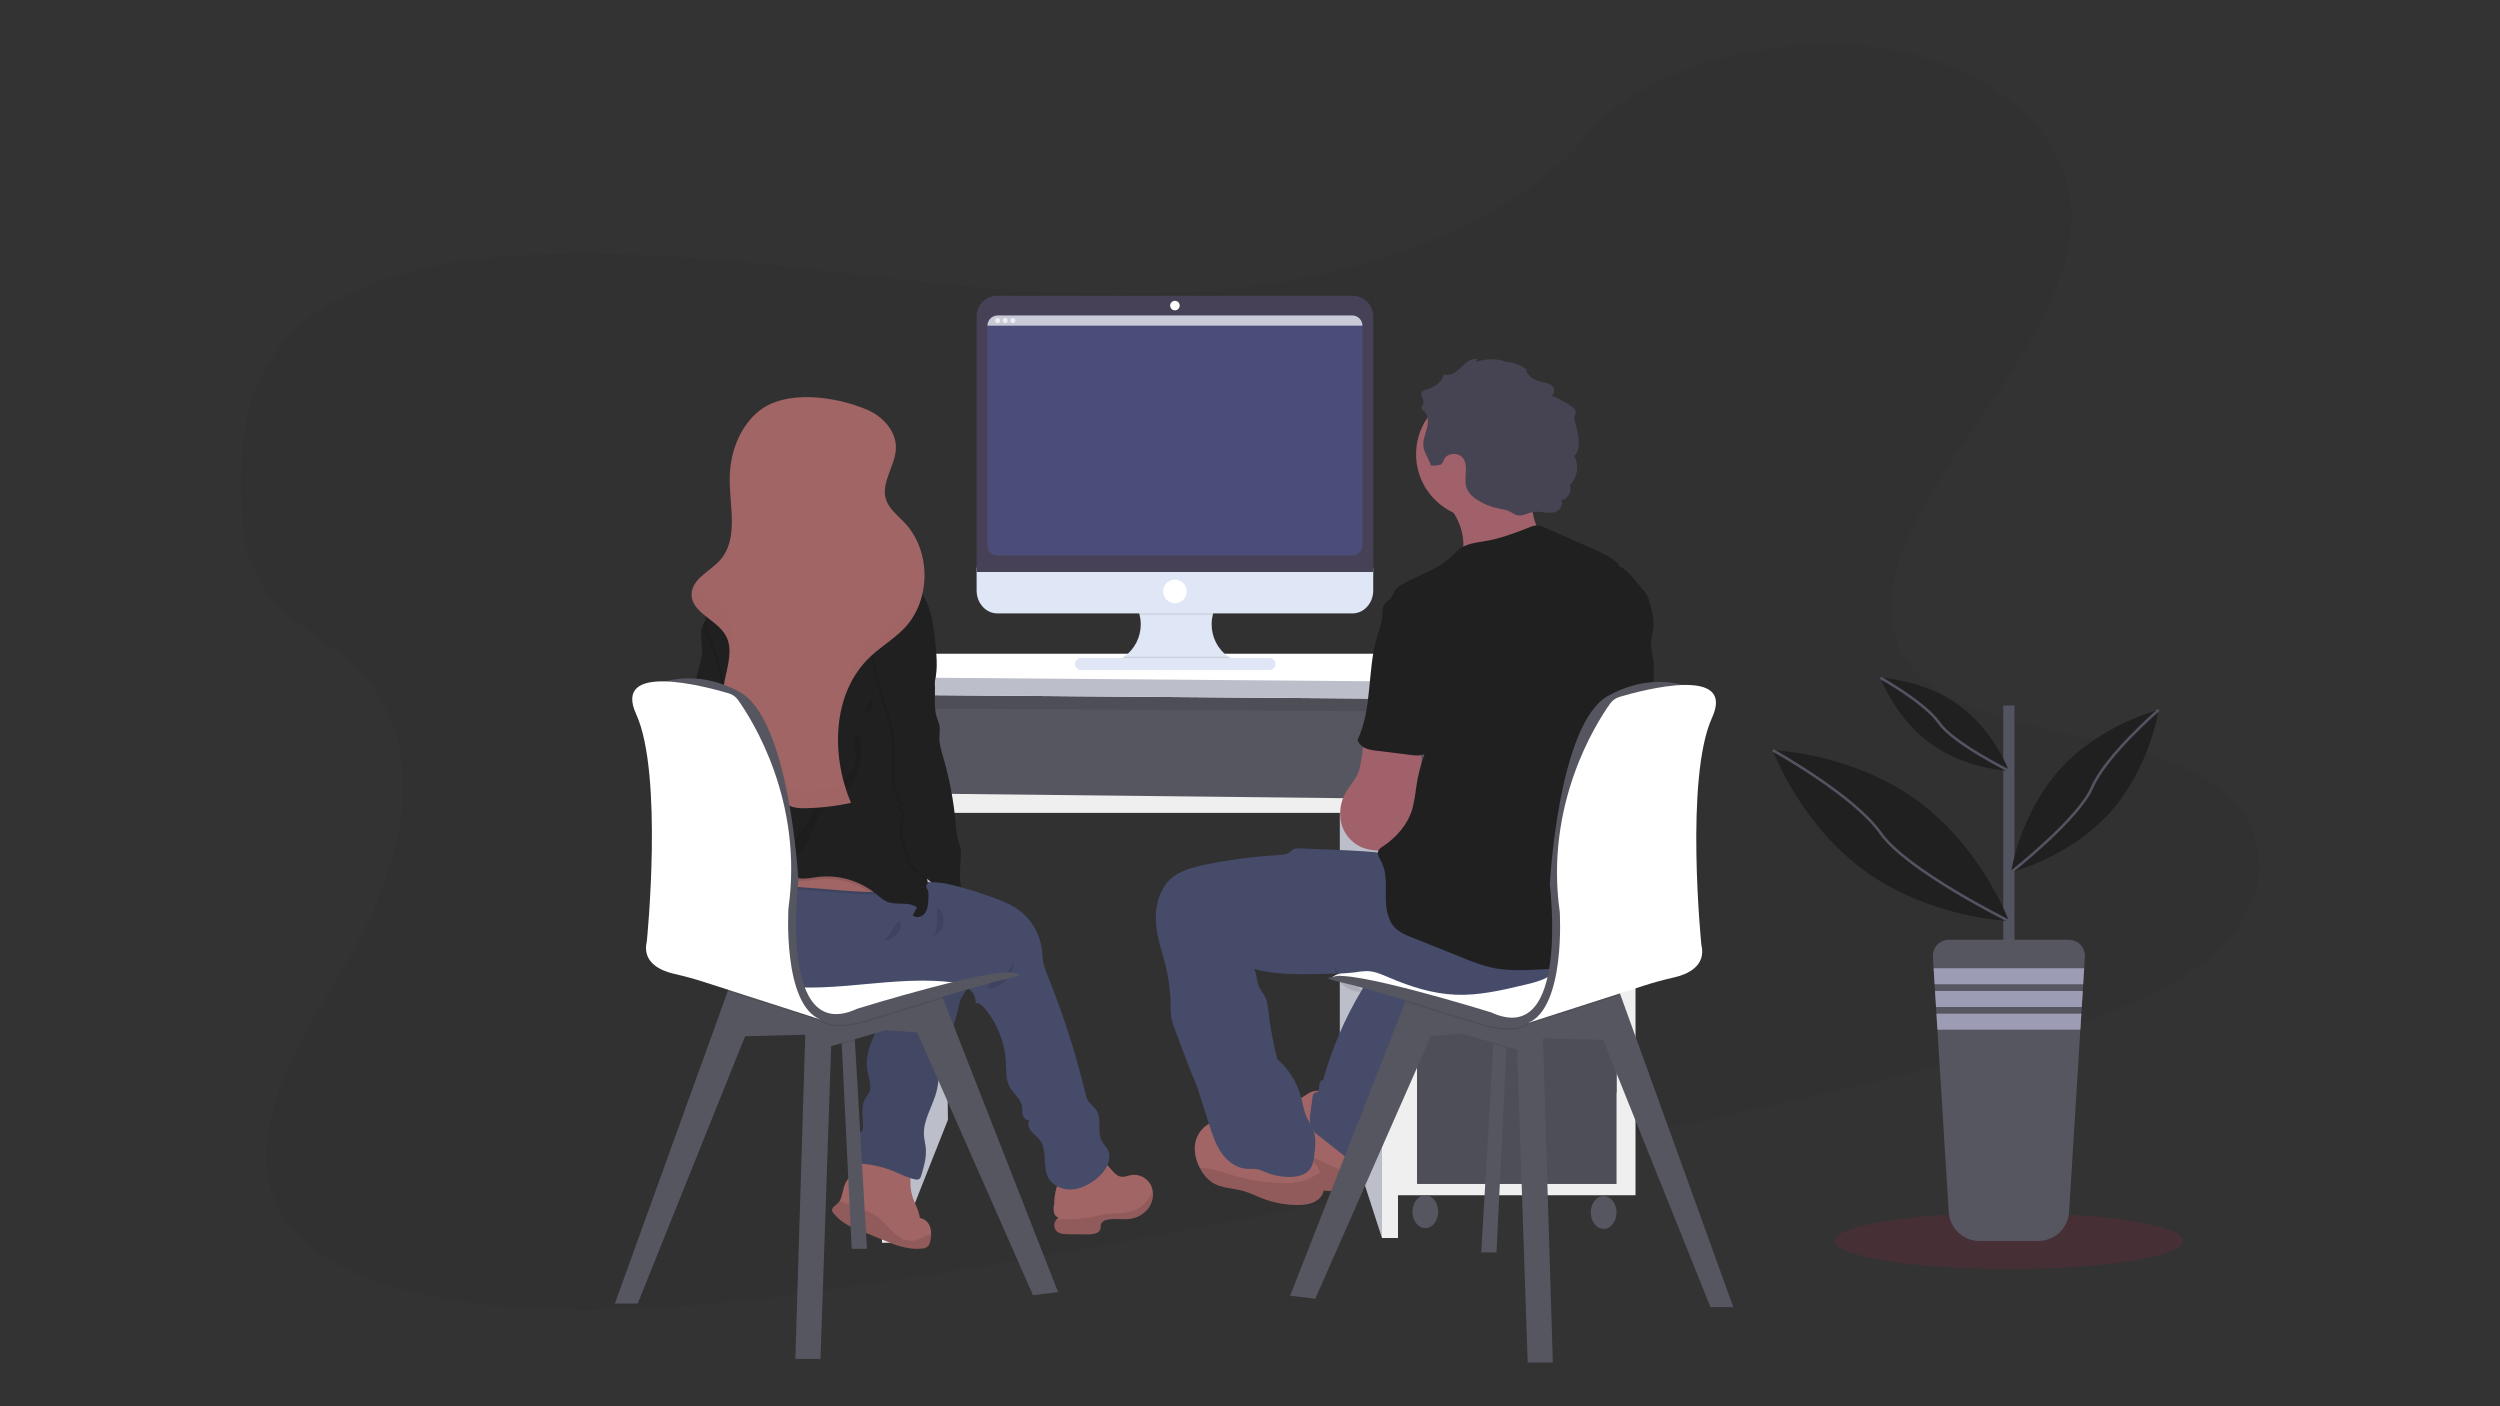 <svg width="1920" height="1080" viewBox="0 0 1920 1080" fill="none" xmlns="http://www.w3.org/2000/svg">
<rect x="0" y="0" width="1920" height="1080" fill="#333333" stroke="none"/>
<g clip-path="url(#clip0)">
<path opacity="0.1" d="M986.664 216.078C888.774 232.619 791.021 225.528 696.985 215.214C602.949 204.899 509.147 191.43 411.215 195.49C348.218 198.096 278.062 210.578 234.075 246.856C191.734 281.749 185.137 328.836 185.055 371.341C184.945 403.313 187.716 436.395 210.374 461.866C226.12 479.532 250.356 492.192 268.612 508.5C332.13 565.146 312.818 654.34 271.135 730.175C251.577 765.754 227.656 800.743 214.338 837.159C201.02 873.574 199.251 912.596 223.089 942.291C246.708 971.739 292.395 988.335 340.03 996.935C436.782 1014.41 544.575 1003.56 648.87 988.856C879.694 956.199 1108.13 905.285 1336.07 854.496C1420.41 835.691 1505.12 816.804 1586.38 789.702C1631.5 774.615 1677.45 755.838 1706.59 726.609C1743.63 689.576 1744.56 638.924 1708.87 608.653C1648.99 557.904 1513.45 569.165 1467.13 511.147C1441.65 479.203 1452.74 435.819 1473.03 397.497C1516.52 315.312 1600.58 234.114 1589.69 152.176C1582.18 95.941 1524.83 49.403 1447.97 37.278C1367.4 24.577 1263.93 48.662 1217.54 105.254C1169.85 163.56 1073.1 201.429 986.664 216.078Z" fill="#202020"/>
<path d="M1067.52 526.728H678.771V616.745H1067.52V526.728Z" fill="#565661"/>
<path opacity="0.1" d="M1067.52 526.728H678.771V616.745H1067.52V526.728Z" fill="black"/>
<path d="M725.281 619.708L728.01 860.023L690.621 954.415L687.727 619.708H725.281Z" fill="#BCBEC9"/>
<path d="M682.871 544.01L1061.36 546.287V613.33H682.871V544.01Z" fill="#565661"/>
<path d="M1028.98 619.708L1061.36 624.275V950.767L1028.98 850.902V619.708Z" fill="#BCBEC9"/>
<path d="M1256.07 530.335H1073.66V917.945H1256.07V530.335Z" fill="#EFEFF0"/>
<path d="M1241.48 541.102H1088.26V839.051H1241.48V541.102Z" fill="#565661"/>
<path opacity="0.1" d="M1241.48 541.102H1088.26V839.051H1241.48V541.102Z" fill="black"/>
<path d="M1241.48 547.206H1088.26V613.33H1241.48V547.206Z" fill="#565661"/>
<path d="M1241.48 619.708H1088.26V760.158H1241.48V619.708Z" fill="#565661"/>
<path d="M1241.48 768.826H1088.26V909.277H1241.48V768.826Z" fill="#565661"/>
<path opacity="0.1" d="M1241.48 768.826H1088.26V909.277H1241.48V768.826Z" fill="black"/>
<path d="M1094.65 943.182C1100.1 943.182 1104.52 937.533 1104.52 930.564C1104.52 923.595 1100.1 917.945 1094.65 917.945C1089.19 917.945 1084.77 923.595 1084.77 930.564C1084.77 937.533 1089.19 943.182 1094.65 943.182Z" fill="#565661"/>
<path d="M1231.6 943.786C1237.06 943.786 1241.48 938.136 1241.48 931.167C1241.48 924.198 1237.06 918.548 1231.6 918.548C1226.15 918.548 1221.73 924.198 1221.73 931.167C1221.73 938.136 1226.15 943.786 1231.6 943.786Z" fill="#565661"/>
<path d="M677.399 954.415H690.621L686.986 533.696H666.906L677.399 954.415Z" fill="#EFEFF0"/>
<path d="M1061.36 530.335V950.767H1073.66V533.696L1061.36 530.335Z" fill="#EFEFF0"/>
<path d="M687.631 609.215V624.275H1061.36V613.33L687.631 609.215Z" fill="#EFEFF0"/>
<path d="M712.964 502.067H1186.76L1255.62 524.863V538.085L664.629 533.531V520.076L712.964 502.067Z" fill="white"/>
<path d="M664.629 520.076L1255.62 524.863V538.085L664.629 533.531V520.076Z" fill="#BCBEC9"/>
<path d="M718.162 676.875L715.419 676.464C715.419 676.34 715.419 676.231 715.419 676.121C715.337 675.476 715.241 674.845 715.145 674.201C716.269 675.092 717.339 675.984 718.327 676.875H718.162Z" fill="url(#paint0_linear)"/>
<path d="M658.553 888.662C660.336 888.25 662.147 887.907 663.957 887.66C676.392 885.89 689.073 887.757 700.469 893.037C699.317 901.513 698.178 910.278 700.62 918.466C702.32 924.227 705.736 929.439 706.463 935.446C708.294 935.761 710.002 936.58 711.395 937.811C712.788 939.041 713.811 940.635 714.349 942.414C714.875 943.988 715.14 945.637 715.131 947.297C715.116 949.35 714.858 951.394 714.363 953.387C714.196 954.978 713.415 956.442 712.185 957.467C710.956 958.492 709.375 958.996 707.779 958.873C697.163 960.08 686.753 955.897 676.878 951.796L657.675 943.813C655.426 942.88 653.163 941.934 651.01 940.782C646.925 938.575 643.299 935.61 640.325 932.045C639.696 931.409 639.255 930.611 639.049 929.741C638.693 927.327 641.518 925.886 643.315 924.254C643.841 923.757 644.302 923.195 644.687 922.581C646.812 919.371 647.018 914.941 648.294 911.156C651.311 902.172 660.638 896.384 663.93 887.619C664.108 887.139 664.273 886.659 664.41 886.165" fill="#A26565"/>
<path opacity="0.1" d="M715.131 947.297C715.116 949.35 714.858 951.394 714.363 953.387C714.196 954.978 713.415 956.442 712.185 957.467C710.956 958.492 709.375 958.996 707.779 958.873C697.163 960.08 686.753 955.897 676.878 951.796L657.675 943.813C655.426 942.88 653.163 941.934 651.01 940.782C646.925 938.575 643.299 935.61 640.325 932.045C639.696 931.409 639.255 930.611 639.049 929.741C638.693 927.327 641.518 925.887 643.315 924.254C643.841 923.757 644.302 923.195 644.687 922.581C649.981 923.719 656.551 927.052 660.597 928.342C664.65 929.445 668.541 931.073 672.173 933.183C677.22 936.42 680.855 941.413 685.135 945.528C689.414 949.642 694.941 953.387 700.908 952.879C704.062 952.404 707.103 951.353 709.878 949.779L715.131 947.297Z" fill="black"/>
<path d="M692.651 752.381C693.008 753.626 692.975 754.949 692.559 756.175C692.142 757.401 691.361 758.47 690.319 759.239C688.522 760.35 686.204 760.199 684.421 761.406C682.213 762.956 681.898 766.028 681.514 768.689C680.142 777.838 675.602 786.136 671.721 794.544C667.839 802.951 664.561 812.127 665.987 821.262C666.961 827.462 670.006 834.073 667.153 839.655C666.454 841.027 665.411 842.247 664.616 843.578C660.707 850.106 662.929 858.377 662.778 865.976C662.835 866.819 662.649 867.662 662.243 868.403C661.643 869.104 660.906 869.674 660.076 870.077C658.683 871.101 657.54 872.425 656.73 873.952C655.92 875.479 655.465 877.169 655.399 878.896C655.283 882.35 655.699 885.801 656.633 889.128C656.784 890.471 657.378 891.726 658.32 892.694C659.412 893.416 660.702 893.78 662.01 893.737C670.627 894.435 679.079 896.49 687.055 899.826C692.253 901.994 697.301 904.709 702.828 905.752C703.363 905.918 703.925 905.973 704.482 905.914C705.038 905.855 705.577 905.683 706.065 905.409C706.76 904.782 707.24 903.951 707.437 903.036C709.563 896.041 711.716 888.826 710.989 881.557C710.674 878.43 709.837 875.371 709.617 872.244C708.657 859.9 717.01 848.762 719.657 836.583C720.851 831.096 720.851 825.418 721.701 819.877C724.005 804.693 732.372 791.073 735.595 776.055C736.044 773.255 736.742 770.501 737.68 767.825C740.08 762.01 745.635 757.291 745.759 750.996C745.835 749.611 745.47 748.237 744.716 747.073C743.423 745.654 741.705 744.691 739.82 744.33C732.368 742.28 724.783 740.749 717.12 739.749C713.608 739.059 710.023 738.81 706.449 739.008C701.808 739.554 697.347 741.128 693.392 743.617C688.097 746.881 691.499 747.663 692.651 752.381Z" fill="#454B69"/>
<path opacity="0.05" d="M692.651 752.381C693.008 753.626 692.975 754.949 692.559 756.175C692.142 757.401 691.361 758.47 690.319 759.239C688.522 760.35 686.204 760.199 684.421 761.406C682.213 762.956 681.898 766.028 681.514 768.689C680.142 777.838 675.602 786.136 671.721 794.544C667.839 802.951 664.561 812.127 665.987 821.262C666.961 827.462 670.006 834.073 667.153 839.655C666.454 841.027 665.411 842.247 664.616 843.578C660.707 850.106 662.929 858.377 662.778 865.976C662.835 866.819 662.649 867.662 662.243 868.403C661.643 869.104 660.906 869.674 660.076 870.077C658.683 871.101 657.54 872.425 656.73 873.952C655.92 875.479 655.465 877.169 655.399 878.896C655.283 882.35 655.699 885.801 656.633 889.128C656.784 890.471 657.378 891.726 658.32 892.694C659.412 893.416 660.702 893.78 662.01 893.737C670.627 894.435 679.079 896.49 687.055 899.826C692.253 901.994 697.301 904.709 702.828 905.752C703.363 905.918 703.925 905.973 704.482 905.914C705.038 905.855 705.577 905.683 706.065 905.409C706.76 904.782 707.24 903.951 707.437 903.036C709.563 896.041 711.716 888.826 710.989 881.557C710.674 878.43 709.837 875.371 709.617 872.244C708.657 859.9 717.01 848.762 719.657 836.583C720.851 831.096 720.851 825.418 721.701 819.877C724.005 804.693 732.372 791.073 735.595 776.055C736.044 773.255 736.742 770.501 737.68 767.825C740.08 762.01 745.635 757.291 745.759 750.996C745.835 749.611 745.47 748.237 744.716 747.073C743.423 745.654 741.705 744.691 739.82 744.33C732.368 742.28 724.783 740.749 717.12 739.749C713.608 739.059 710.023 738.81 706.449 739.008C701.808 739.554 697.347 741.128 693.392 743.617C688.097 746.881 691.499 747.663 692.651 752.381Z" fill="black"/>
<path d="M665.809 959.093H654.109L646.456 801.854L645.921 792.911L655.865 789.414L656.537 798.919L665.809 959.093Z" fill="#565661"/>
<path opacity="0.1" d="M656.537 798.919L646.456 801.854L645.921 792.911L655.865 789.414L656.537 798.919Z" fill="black"/>
<path d="M812.61 992.353L793.311 994.685L704.405 792.911L680.43 791.156L638.322 803.445L630.134 1043.68H610.836L618.434 794.667L572.226 795.847L489.766 1001.12H472.223L558.949 761.214L562.295 751.97L691.54 747.539L723.758 765.603L724.17 766.646L812.61 992.353Z" fill="#565661"/>
<path opacity="0.1" d="M724.17 766.646C696.395 775.012 667.565 784.147 667.565 784.147C667.565 784.147 641.271 793.323 630.134 784.147C628.73 783.051 627.16 782.186 625.484 781.582C626.929 782.614 628.49 783.475 630.134 784.147L558.949 761.2L562.282 751.97L691.54 747.539L723.758 765.603L724.17 766.646Z" fill="black"/>
<path d="M592.703 726.828L645.331 715.129C645.331 715.129 771.078 738.528 780.432 747.882C780.432 747.882 679.84 768.346 668.73 775.314C657.62 782.281 591.524 789.99 592.703 726.828Z" fill="white"/>
<path d="M570.072 595.307C565.958 608.351 554.724 620.106 541.05 620.668C540.055 620.784 539.047 620.603 538.156 620.147C536.441 619.077 536.4 616.567 537.099 614.66C537.799 612.754 539.02 611.039 539.212 609.037C539.253 608.628 539.225 608.216 539.129 607.816C538.773 606.184 537.442 604.73 535.879 605.073C536.943 604.221 537.653 603.003 537.868 601.657C538.084 600.31 537.79 598.932 537.045 597.79C536.424 597.089 535.864 596.336 535.371 595.54C534.233 593.209 536.002 590.589 536.743 588.093C538.265 582.606 534.397 577.12 534.082 571.401C533.808 566.285 536.4 561.47 537.045 556.395C538.073 548.166 533.986 540.279 533.506 532.063C533.177 526.33 534.589 520.652 536.167 515.124C537.538 510.187 539.088 505.194 539.184 500.037C539.184 496.293 538.54 492.589 538.361 488.859C538.077 485.448 538.696 482.023 540.158 478.928C541.108 477.109 542.725 475.727 544.671 475.074C549.169 473.565 552.118 475.911 552.777 480.176C553.874 487.432 553.243 494.839 554.683 502.122C556.015 508.933 558.032 515.591 560.704 521.996C563.132 527.784 566.081 533.38 567.946 539.374C569.351 544.314 570.355 549.36 570.95 554.461C572.788 568.164 574.228 582.263 570.072 595.307Z" fill="#202020"/>
<path d="M882.464 927.286C880.729 929.731 878.497 931.783 875.913 933.305C873.329 934.827 870.453 935.786 867.473 936.119C861.52 936.859 855.334 935.364 849.56 936.996C848.666 937.143 847.822 937.51 847.104 938.063C846.386 938.616 845.816 939.338 845.445 940.165C845.302 941.28 845.215 942.401 845.185 943.525C844.512 947.187 839.698 948.01 835.954 947.983L820.51 947.887C817.3 947.887 813.748 947.708 811.444 945.486C810.348 944.273 809.73 942.703 809.705 941.068C809.68 939.434 810.249 937.845 811.306 936.599C811.785 936.031 812.373 935.565 813.035 935.227C812.07 934.908 811.213 934.327 810.56 933.55C809.906 932.773 809.481 931.829 809.331 930.824C809.051 928.808 809.148 926.756 809.619 924.776C809.619 919.042 810.991 909.441 815.023 904.956C819.975 899.374 828.561 892.159 836.036 890.664C838.56 890.18 841.163 890.294 843.635 890.997C846.107 891.699 848.381 892.971 850.273 894.71C853.812 898.002 856.39 903.159 861.246 903.735C863.893 904.065 866.444 902.816 869.064 902.364C872.041 901.981 875.064 902.527 877.719 903.93C880.373 905.332 882.529 907.52 883.891 910.196C884.555 911.552 885.017 912.998 885.262 914.489C885.987 918.955 884.987 923.529 882.464 927.286Z" fill="#A26565"/>
<path opacity="0.1" d="M882.464 927.286C880.729 929.731 878.497 931.783 875.913 933.305C873.329 934.827 870.453 935.786 867.473 936.119C861.52 936.859 855.334 935.364 849.56 936.996C848.666 937.143 847.822 937.51 847.104 938.063C846.386 938.616 845.816 939.338 845.445 940.165C845.302 941.28 845.215 942.401 845.185 943.525C844.512 947.187 839.698 948.01 835.954 947.983L820.51 947.887C817.3 947.887 813.748 947.708 811.444 945.486C810.348 944.273 809.73 942.703 809.705 941.068C809.68 939.434 810.249 937.845 811.306 936.599C820.222 936.228 828.986 936.599 837.874 934.761C841.481 934.034 845.034 933.074 848.682 932.566C856.582 931.441 864.99 932.402 872.246 929.055C878.295 926.312 882.629 920.729 885.194 914.502C885.935 918.955 884.959 923.524 882.464 927.286V927.286Z" fill="black"/>
<path d="M841.715 905.601C836.228 909.853 829.796 913.172 822.883 913.528C815.97 913.885 808.632 910.785 805.244 904.778C800.293 895.958 804.682 883.697 798.619 875.604C796.727 873.067 793.997 871.27 791.995 868.815C789.992 866.36 788.84 862.67 790.623 860.064C788.47 860.887 786.193 858.802 785.562 856.58C784.931 854.358 785.329 851.972 784.945 849.722C783.944 843.756 778.087 839.929 775.275 834.635C772.463 829.341 772.847 822.469 772.532 816.201C771.831 800.929 766.146 786.308 756.347 774.573C754.482 772.351 752.095 770.088 749.188 770.198C749.695 765.178 746.348 760.377 742.014 757.854C737.68 755.33 732.523 754.48 727.503 753.986C676.85 748.993 624.072 767.825 575.71 751.983C562.254 747.581 549.279 740.215 541.05 728.666C537.844 724.271 535.551 719.279 534.305 713.983C533.058 708.688 532.885 703.197 533.794 697.833V697.641C535.701 687.903 540.844 685.503 549.361 681.059C559.194 675.86 569.472 671.55 580.071 668.179C600.645 661.747 622.796 659.429 644.028 664.147C653.945 666.369 663.505 670.045 673.435 672.198C677.344 673.049 681.28 673.652 685.244 674.16C691.403 674.928 697.589 675.435 703.788 676.148C723.611 678.431 743.134 682.822 762.026 689.247C769.062 691.634 776.098 694.363 782.147 698.683C786.931 702.158 790.977 706.55 794.047 711.603C797.118 716.657 799.152 722.27 800.032 728.118C800.608 732.15 800.622 736.347 801.5 740.256C802.332 743.541 803.433 746.753 804.792 749.857C816.511 778.834 826.088 808.631 833.444 839.01C833.861 841.267 834.634 843.443 835.735 845.457C837.49 848.296 840.508 850.202 842.277 853.042C846.392 859.735 842.428 869.075 846.076 876.043C847.338 878.457 849.437 880.364 850.699 882.778C854.813 890.692 848.737 900.156 841.715 905.601Z" fill="#454B69"/>
<path opacity="0.1" d="M771.627 748.006C773.576 746.463 775.259 744.609 776.606 742.519C777.957 740.419 778.494 737.897 778.114 735.428C778.649 738.551 778.445 741.756 777.519 744.785C776.592 747.815 774.969 750.585 772.779 752.875C769.336 756.4 762.876 759.856 757.842 758.649C758.556 754.617 768.431 750.721 771.627 748.006Z" fill="black"/>
<path opacity="0.1" d="M685.93 679.646C685.516 681.116 684.742 682.46 683.679 683.557C682.616 684.653 681.297 685.468 679.84 685.928C676.915 686.822 673.853 687.179 670.801 686.984H668.058C632.068 686.188 595.693 678.206 560.54 685.818C556.303 686.691 552.146 687.916 548.113 689.48C542.975 691.506 538.163 694.279 533.835 697.71V697.518C535.741 687.779 540.885 685.379 549.402 680.935C559.226 675.781 569.49 671.513 580.071 668.179C600.645 661.747 622.796 659.429 644.028 664.147C653.945 666.369 663.505 670.045 673.435 672.198C677.344 673.049 681.28 673.652 685.244 674.16C686.013 675.879 686.252 677.79 685.93 679.646V679.646Z" fill="black"/>
<path d="M685.93 677.685C685.519 679.158 684.747 680.505 683.684 681.605C682.62 682.704 681.299 683.52 679.84 683.98C676.916 684.876 673.853 685.23 670.802 685.023H668.058C632.068 684.227 595.694 676.244 560.54 683.857C556.305 684.732 552.149 685.952 548.113 687.505C542.732 689.651 537.713 692.612 533.232 696.283C532.18 693.394 531.133 690.5 530.091 687.601C528.829 684.145 532.834 683.377 533.602 680.277C534.109 678.178 533.245 675.792 532.806 673.556C532.694 673.009 532.621 672.454 532.587 671.896C532.34 666.945 534.109 664.092 538.169 661.418C550.212 653.462 564.901 648.003 578.645 643.902C585.951 641.593 593.499 640.129 601.139 639.541C611.947 638.91 622.741 640.912 633.261 643.45C646.195 646.646 658.992 650.87 670.459 657.632C676.082 660.91 681.568 665.025 684.6 670.868C685.809 672.921 686.279 675.327 685.93 677.685Z" fill="#A26565"/>
<path opacity="0.1" d="M570.072 595.307C565.958 608.351 554.724 620.106 541.05 620.668C540.055 620.784 539.047 620.603 538.156 620.147C536.441 619.077 536.4 616.567 537.099 614.66C537.799 612.754 539.02 611.039 539.212 609.037C539.253 608.628 539.225 608.216 539.129 607.816C546.385 597.584 553.421 587.242 556.206 575.131C556.769 573.046 556.941 570.874 556.713 568.726C556.343 566.257 555.095 564.021 554.409 561.635C553.202 557.41 553.764 552.939 554.107 548.564C555.535 529.297 552.318 509.97 544.725 492.205C542.874 487.926 540.762 483.592 540.117 479.024C541.067 477.205 542.684 475.823 544.629 475.17C549.128 473.661 552.077 476.007 552.736 480.272C553.833 487.528 553.202 494.935 554.642 502.218C555.974 509.029 557.991 515.687 560.663 522.092C563.091 527.88 566.04 533.476 567.905 539.47C569.31 544.41 570.314 549.456 570.909 554.557C572.788 568.164 574.228 582.263 570.072 595.307Z" fill="black"/>
<path opacity="0.1" d="M685.93 677.685C685.519 679.158 684.747 680.505 683.683 681.605C682.62 682.704 681.299 683.52 679.84 683.98C676.916 684.876 673.853 685.23 670.801 685.023H668.058C656.343 677.241 642.258 673.842 628.282 675.421C623.811 675.956 619.34 676.999 614.868 676.587C605.829 675.764 598.505 669.263 590.454 665.107C581.292 660.583 570.988 658.9 560.863 660.274C550.738 661.647 541.255 666.015 533.629 672.815L532.848 673.501C532.735 672.954 532.662 672.399 532.628 671.842C532.381 666.89 534.151 664.037 538.21 661.363C550.253 653.408 564.943 647.949 578.686 643.848C585.992 641.538 593.54 640.074 601.18 639.486C611.988 638.855 622.782 640.858 633.302 643.395C646.236 646.591 659.033 650.815 670.5 657.577C676.082 660.91 681.568 665.025 684.6 670.868C685.809 672.921 686.279 675.327 685.93 677.685Z" fill="black"/>
<path d="M716.695 527.441L716.503 527.935C713.43 535.904 707.779 542.638 704.158 550.402C699.591 560.236 698.466 571.263 697.451 582.071C696.574 591.33 695.709 600.643 696.409 609.928C698.165 632.806 709.343 654.505 712.333 676.944C713.07 682.126 713.258 687.372 712.895 692.594C712.649 695.899 712.045 699.452 709.85 701.893C707.656 704.334 703.39 705.295 701.031 702.949C702.087 700.933 703.157 698.93 704.227 696.914C697.959 692.045 688.522 695.543 681.198 692.498C677.975 691.126 675.396 688.657 672.694 686.449C666.527 681.435 659.421 677.704 651.791 675.476C644.162 673.248 636.165 672.567 628.269 673.474C623.797 674.022 619.326 675.065 614.855 674.653C605.816 673.817 598.492 667.329 590.44 663.173C581.279 658.651 570.976 656.968 560.852 658.339C550.728 659.71 541.244 664.072 533.616 670.868C531.695 672.651 529.117 674.736 526.758 673.611C525.846 673.053 525.109 672.25 524.632 671.293C515.648 655.945 522.259 636.153 531.86 621.203C541.461 606.252 554.176 592.468 558.126 575.145C558.696 573.061 558.868 570.888 558.633 568.74C558.263 566.271 557.015 564.035 556.329 561.649C555.122 557.424 555.684 552.953 556.027 548.577C557.466 529.309 554.258 509.976 546.673 492.205C544.479 487.089 541.873 481.905 541.873 476.35C541.873 467.599 548.141 460.343 553.325 453.307C559.292 445.215 564.298 436.258 571.855 429.606C579.015 423.283 589.384 419.415 598.245 422.625C613.3 418.97 628.797 417.46 644.275 418.14C649.624 418.387 655.152 418.949 659.843 421.541C664.863 424.284 668.47 429.167 673.407 432.089C677.015 434.242 681.171 435.257 685.093 436.766C695.925 440.996 704.867 448.993 710.276 459.287C715.762 469.917 717.134 482.138 718.341 494.043C719.493 505.249 720.59 516.894 716.695 527.441Z" fill="#202020"/>
<path opacity="0.1" d="M696.409 609.928C698.165 632.806 709.343 654.505 712.333 676.944C706.353 671.883 698.027 666.794 696.916 660.91C695.682 654.546 691.732 646.207 691.073 639.774C690.415 633.341 694.928 625.482 690.196 621.066C687.891 618.912 694.022 619.516 691.773 617.307C686.712 612.383 685.464 604.799 685.148 597.762C684.613 585.308 686.191 572.717 683.9 560.469C682.528 552.912 679.662 545.711 677.371 538.373C674.71 529.828 672.79 521.077 670.87 512.313C668.98 504.52 667.606 496.612 666.755 488.639C666.165 481.781 666.44 474.512 669.498 468.257C672.557 462.003 678.743 456.928 685.683 457.024C708.89 457.326 704.885 488.79 709.988 503.329C712.031 509.117 714.788 514.713 715.899 520.748C716.304 523.114 716.524 525.508 716.557 527.908C713.485 535.876 707.834 542.611 704.213 550.374C699.646 560.208 698.521 571.236 697.506 582.044C696.573 591.33 695.709 600.643 696.409 609.928Z" fill="black"/>
<path d="M711.496 502.972C713.54 508.76 716.297 514.356 717.408 520.391C719.259 530.5 716.393 541.239 719.506 551.032C720.317 553.123 720.995 555.262 721.536 557.438C722.071 560.551 721.454 563.733 721.454 566.902C721.454 572.004 723.059 576.942 724.485 581.838C729.309 598.478 732.502 615.548 734.018 632.806C734.244 637.444 734.975 642.043 736.199 646.522C736.775 648.04 737.269 649.587 737.68 651.158C738.048 653.254 738.136 655.39 737.94 657.509C737.57 664.229 736.816 670.977 737.57 677.671C738.324 684.364 740.766 691.153 745.8 695.639C741.301 696.612 736.541 697.586 732.152 696.146C725.98 694.13 722.277 687.917 719.136 682.266C715.158 675.051 700.044 668.55 698.48 660.444C697.259 654.093 693.309 645.754 692.651 639.308C691.992 632.861 696.491 625.029 691.759 620.613C689.469 618.46 695.6 619.049 693.337 616.855C688.289 611.931 687.041 604.346 686.726 597.296C686.191 584.856 687.754 572.265 685.477 560.016C684.106 552.459 681.239 545.258 678.949 537.906C676.288 529.375 674.368 520.624 672.447 511.846C670.552 504.055 669.177 496.146 668.333 488.173C667.743 481.315 668.003 474.032 671.076 467.777C674.148 461.523 680.334 456.462 687.26 456.544C710.372 456.955 706.394 488.433 711.496 502.972Z" fill="#202020"/>
<path opacity="0.1" d="M645.359 508.335C647.526 510.872 650.31 513.657 653.588 513.163C653.339 513.557 652.946 513.839 652.492 513.946C652.038 514.054 651.56 513.98 651.16 513.739C650.374 513.218 649.743 512.492 649.336 511.641L644.645 503.726C644.028 502.698 639.776 496.704 638.734 500.16C638.322 501.628 644.303 507.101 645.359 508.335Z" fill="black"/>
<path opacity="0.1" d="M642.835 528.072C642.7 525.486 641.61 523.042 639.776 521.214C638.128 519.719 636.204 518.559 634.112 517.799C628.968 515.687 622.878 513.986 617.296 514.26C619.326 517.223 625.841 518.992 629.105 520.666C633.732 523.052 638.309 525.521 642.835 528.072Z" fill="black"/>
<path opacity="0.1" d="M657.442 584.252C656.496 591.275 650.749 596.597 644.933 600.711C639.118 604.826 632.589 608.365 628.79 614.317C626.156 618.432 624.977 623.205 622.741 627.498C620.272 632.23 616.583 636.208 613.634 640.652C610.685 645.096 608.381 650.404 609.286 655.671C609.299 655.913 609.362 656.15 609.47 656.367C609.579 656.584 609.731 656.777 609.917 656.933C610.199 657.052 610.508 657.097 610.813 657.063C611.118 657.03 611.409 656.919 611.659 656.741C617.639 653.613 619.998 646.467 622.508 640.282C625.143 634.038 628.11 627.939 631.396 622.012C632.877 619.269 634.509 616.279 637.266 614.756C639.154 613.97 641.087 613.297 643.054 612.74C645.845 611.46 648.294 609.538 650.2 607.13C657.688 598.198 661.597 586.806 661.173 575.159C661.091 572.704 660.953 560.881 657.264 564.529C653.574 568.177 658.073 579.479 657.442 584.252Z" fill="black"/>
<path d="M666.481 314.914C678.277 320.058 688.426 331.373 688.056 344.198C687.741 357.666 676.466 370.354 680.348 383.26C682.597 390.749 689.373 395.769 694.736 401.461C715.159 423.077 715.117 460.81 694.626 482.385C686.78 490.614 676.699 496.471 668.401 504.33C639.145 531.899 637.897 579.589 653.561 616.608C641.559 619.203 629.327 620.582 617.049 620.723C611.302 620.723 604.266 619.749 602.181 614.386C600.261 609.434 603.553 602.741 599.767 599.079C597.984 597.365 595.309 597.131 592.909 596.734C577.465 594.237 564.792 581.907 559.004 567.382C553.216 552.857 553.517 536.507 556.837 521.228C559.196 510.187 562.885 498.034 557.413 488.159C550.555 475.732 530.831 470.493 531.133 456.283C531.38 444.639 545.11 438.974 552.9 430.319C567.274 414.382 560.43 389.652 560.403 368.173C560.403 349.272 567.014 329.768 581.086 317.177C602.017 298.291 642.327 304.422 666.481 314.914Z" fill="#A26565"/>
<g opacity="0.1">
<path opacity="0.1" d="M559.662 474.073C553.641 463.21 537.826 457.833 534.151 447.149C532.312 449.642 531.278 452.638 531.188 455.735C530.886 469.944 550.582 475.184 557.468 487.624C559.729 492.028 560.68 496.988 560.211 501.916C562.378 492.37 564.284 482.412 559.662 474.073Z" fill="black"/>
<path opacity="0.1" d="M681.925 365.677C684.394 358.476 687.974 351.206 688.152 343.731C688.177 342.921 688.154 342.111 688.084 341.303C685.327 349.56 681.102 357.57 681.925 365.677Z" fill="black"/>
<path opacity="0.1" d="M562.021 404.04C566.739 389.131 562.666 370.642 562.652 354.1C562.652 352.098 562.734 350.082 562.885 348.079C561.26 354.472 560.44 361.042 560.444 367.638C560.471 379.447 562.542 392.258 562.021 404.04Z" fill="black"/>
<path opacity="0.1" d="M696.916 468.353C689.071 476.583 678.99 482.44 670.692 490.299C655.879 504.248 648.266 523.354 646.36 543.612C649.899 528.525 657.045 514.631 668.497 503.836C676.727 496.018 686.876 490.189 694.722 481.891C704.054 471.721 709.473 458.568 710.015 444.776C707.646 453.589 703.148 461.686 696.916 468.353V468.353Z" fill="black"/>
<path opacity="0.1" d="M619.34 606.65C613.593 606.65 606.557 605.663 604.472 600.3C602.552 595.362 605.843 588.669 602.058 584.993C600.275 583.278 597.586 583.045 595.2 582.647C579.769 580.165 567.096 567.821 561.308 553.309C557.042 542.583 556.123 530.884 557.193 519.335C557.083 519.788 556.987 520.24 556.891 520.707C553.627 535.986 553.284 552.349 559.059 566.874C564.833 581.399 577.52 593.73 592.95 596.212C595.392 596.61 598.08 596.857 599.808 598.558C603.635 602.234 600.302 608.927 602.222 613.865C604.307 619.228 611.343 620.284 617.09 620.215C629.368 620.074 641.6 618.695 653.602 616.1C651.909 612.099 650.43 608.011 649.172 603.852C639.321 605.603 629.344 606.539 619.34 606.65V606.65Z" fill="black"/>
</g>
<path opacity="0.1" d="M664.259 546.835C667.647 549.387 671.323 539.662 669.224 537.234C668.662 537.865 663.738 546.479 664.259 546.835Z" fill="black"/>
<path opacity="0.1" d="M678.702 722.865C682.693 721.493 686.931 720.121 689.537 716.83C691.691 714.182 693.46 703.676 688.906 708.71C685.039 713.03 683.214 718.722 678.702 722.865Z" fill="black"/>
<path opacity="0.1" d="M719.342 711.851C718.862 715.088 717.97 718.448 715.68 720.78C715.254 721.219 714.308 721.493 714.185 720.903C716.743 719.541 719.121 717.864 721.262 715.911C725.898 711.316 726.529 700 719.465 696.996C719.397 701.962 720.096 706.803 719.342 711.851Z" fill="black"/>
<path d="M768.129 691.455C768.129 691.455 729.204 676.162 715.131 677.739C701.059 679.317 731.069 701.495 731.069 701.495L749.009 713.593C749.009 713.593 759.982 709.478 760.709 709.162C761.436 708.847 768.129 691.455 768.129 691.455Z" fill="#454B69"/>
<path d="M500.3 527.386C500.3 527.386 529.542 510.434 568.138 531.501C606.735 552.569 613.168 676.546 613.168 676.546C613.168 676.546 597.381 802.855 658.252 774.752C658.252 774.752 769.35 740.256 780.473 747.855C780.473 747.855 791.007 747.855 769.953 752.532C748.9 757.209 667.565 782.981 667.565 782.981C667.565 782.981 641.271 792.171 630.134 782.981C618.997 773.791 587.437 784.161 583.336 720.985C580.622 681.175 575.741 641.541 568.714 602.261L557.865 570.098L500.3 527.386Z" fill="#565661"/>
<path d="M496.789 722.727C496.789 722.727 509.654 594.649 488.559 548.44C470.207 508.17 541.173 527.002 559.689 532.489C562.555 533.345 565.054 535.131 566.794 537.564C577.767 552.994 617.131 614.839 605.528 697.586C605.528 697.586 600.851 771.281 630.093 782.967L539.993 753.945C532.683 751.586 525.263 749.624 517.774 747.923C508.228 745.756 492.674 739.598 496.789 722.727Z" fill="white"/>
<path d="M1137.61 961.836H1149.31L1156.97 804.597L1157.49 795.655L1147.55 792.157L1146.89 801.662L1137.61 961.836Z" fill="#565661"/>
<path opacity="0.1" d="M1146.89 801.662L1156.97 804.597L1157.49 795.655L1147.55 792.157L1146.89 801.662Z" fill="black"/>
<path d="M1039.92 901.116C1039.63 903.269 1039.08 905.379 1038.28 907.397C1037.44 910.033 1035.66 912.263 1033.27 913.652C1031.67 914.315 1029.95 914.655 1028.21 914.653C1021.75 915.037 1014.92 914.941 1009.36 911.649C1007 910.125 1004.83 908.314 1002.9 906.259C990.42 893.857 979.073 880.361 968.998 865.934C967.311 863.507 965.569 860.64 966.323 857.705C979.375 854.085 991.769 848.413 1003.04 840.903C1004.6 839.71 1006.34 838.783 1008.2 838.16C1011.38 837.48 1014.66 837.359 1017.88 837.803C1020.99 838.311 1021.13 838.407 1022.32 841.918C1024.3 847.857 1023.97 854.262 1026.19 860.201C1027.6 863.483 1029.32 866.624 1031.32 869.583C1037.06 879.17 1041.46 890.486 1039.92 901.116Z" fill="#A26565"/>
<path opacity="0.1" d="M1039.92 901.116C1039.63 903.269 1039.08 905.379 1038.28 907.398C1037.44 910.033 1035.66 912.263 1033.27 913.652C1031.67 914.315 1029.95 914.655 1028.21 914.653C1021.75 915.037 1014.92 914.941 1009.36 911.649C1007 910.125 1004.83 908.314 1002.9 906.259C990.42 893.857 979.073 880.361 968.998 865.935C967.311 863.507 965.569 860.64 966.323 857.705C970.581 856.525 974.775 855.124 978.887 853.508L979.093 853.659C983.303 856.663 986.362 860.969 989.338 865.194L998.939 878.704C1000.65 881.358 1002.67 883.798 1004.96 885.973C1007.8 888.251 1010.93 890.133 1014.27 891.569C1018.79 893.75 1023.3 895.931 1027.99 897.687C1031.02 898.907 1036.15 899.388 1039.92 901.116Z" fill="black"/>
<path d="M1048.78 754.644C1047.84 756.923 1046.69 759.113 1045.35 761.187C1032.61 782.594 1022.77 805.606 1016.11 829.615C1014.22 829.19 1013.15 831.768 1013.16 833.73C1013.18 835.691 1013.16 838.16 1011.35 838.873C1010.82 839.079 1010.21 839.079 1009.69 839.312C1008.54 839.833 1008.21 841.301 1008.05 842.563L1006.43 854.441C1005.87 858.555 1005.37 863.013 1007.39 866.648C1008.78 868.808 1010.58 870.672 1012.7 872.134L1039.47 893.256C1040.57 894.121 1041.92 895.039 1043.24 894.559C1046.25 893.462 1043.58 888.086 1045.98 885.905C1047.58 884.41 1050.1 885.534 1052.31 885.356C1055.19 885.137 1057.37 882.49 1058.1 879.705C1058.61 876.87 1058.66 873.971 1058.25 871.119C1058.07 869.818 1058.22 868.492 1058.69 867.265C1059.5 865.965 1060.63 864.886 1061.96 864.124C1066.61 860.731 1070.35 856.252 1072.87 851.078C1075.38 845.903 1076.58 840.192 1076.38 834.443C1076.16 832.693 1076.23 830.919 1076.57 829.19C1077.13 827.606 1077.97 826.138 1079.05 824.856C1088.78 811.702 1096.88 797.424 1104.94 783.173C1109.57 774.944 1114.29 766.591 1115.91 757.319C1116.05 756.974 1116.11 756.601 1116.08 756.23C1116.05 755.858 1115.93 755.499 1115.74 755.179C1115.55 754.86 1115.29 754.59 1114.97 754.39C1114.66 754.19 1114.3 754.065 1113.93 754.027C1109.92 752.773 1105.82 751.792 1101.67 751.092C1089.07 748.541 1076.9 744.604 1064.64 740.819C1052.38 737.033 1052.47 744.741 1048.78 754.644Z" fill="#454B69"/>
<path d="M990.806 995.097L1010.12 997.428L1099.01 795.655L1122.99 793.899L1165.11 806.188L1173.28 1046.42H1192.58L1184.98 797.41L1231.19 798.59L1313.65 1003.86H1331.19L1244.47 763.957L1241.13 754.713L1111.88 750.283L1079.66 768.346L1079.25 769.389L990.806 995.097Z" fill="#565661"/>
<path opacity="0.1" d="M1079.25 769.389C1107.02 777.755 1135.85 786.89 1135.85 786.89C1135.85 786.89 1162.14 796.066 1173.28 786.89C1174.69 785.794 1176.26 784.929 1177.93 784.325C1176.49 785.358 1174.93 786.218 1173.28 786.89L1244.47 763.944L1241.17 754.713L1111.92 750.283L1079.7 768.346L1079.25 769.389Z" fill="black"/>
<path d="M1210.71 729.572L1158.08 717.872C1158.08 717.872 1032.34 741.271 1022.98 750.625C1022.98 750.625 1123.58 771.089 1134.69 778.057C1145.8 785.025 1211.89 792.733 1210.71 729.572Z" fill="white"/>
<path d="M1015.43 917.588C1012.26 923.623 1004.45 925.324 997.595 925.42C988.074 925.538 978.616 923.848 969.725 920.441C964.65 918.494 959.781 915.984 954.541 914.557C946.737 912.418 938.082 912.596 931.224 908.303C927.587 905.878 924.582 902.619 922.46 898.798C922.062 898.126 921.678 897.426 921.321 896.713C918.043 890.335 916.521 882.915 918.345 876.029C920.169 869.144 926.794 861.559 934.475 861.669C943.596 861.806 954.473 866.127 963.278 868.362C974.251 871.105 985.224 874.274 994.921 880.076C1003.04 884.958 1010.21 891.967 1014.04 900.526C1014.78 902.177 1015.38 903.883 1015.85 905.628C1017.04 909.578 1017.32 913.981 1015.43 917.588Z" fill="#A26565"/>
<path opacity="0.1" d="M1015.43 917.588C1012.26 923.623 1004.45 925.324 997.595 925.42C988.074 925.538 978.616 923.848 969.725 920.441C964.65 918.494 959.781 915.984 954.541 914.557C946.737 912.418 938.082 912.596 931.224 908.303C927.587 905.878 924.582 902.619 922.46 898.798C922.062 898.126 921.678 897.426 921.321 896.713C922.693 896.823 923.955 896.96 924.641 897.028C933.062 897.838 941.1 900.91 949.137 903.228C960.295 906.451 971.817 908.248 983.427 908.577C991.656 908.81 1000.24 908.207 1007.43 904.188C1009.58 902.834 1011.8 901.611 1014.1 900.526C1014.83 902.177 1015.44 903.883 1015.91 905.628C1017.04 909.578 1017.32 913.981 1015.43 917.588Z" fill="black"/>
<path d="M1074.36 656.795C1056.53 653.874 1038.37 653.161 1020.29 652.447L998.185 651.57C996.612 651.387 995.019 651.58 993.535 652.132C992.257 652.954 991.042 653.871 989.901 654.875C987.679 656.384 984.839 656.549 982.165 656.699C963.192 657.745 944.322 660.193 925.71 664.024C916.109 665.985 906.138 668.55 898.923 675.175C891.297 682.183 887.951 692.868 887.69 703.21C887.43 713.552 890.145 723.715 893.012 733.645C896.661 745.599 898.677 757.992 899.006 770.486C898.877 773.952 899.01 777.423 899.404 780.869C900.042 784.159 901.011 787.375 902.298 790.47L912.392 817.422C913.284 819.781 914.162 822.126 915.136 824.43C916.109 826.735 917.042 828.545 917.879 830.712C919.113 833.675 920.087 836.747 921.061 839.806L927.782 860.915L928.659 863.658C931.087 871.256 933.57 878.992 938.151 885.521C942.732 892.05 949.823 897.316 957.792 897.714C960.363 897.618 962.938 897.687 965.5 897.92C967.684 898.453 969.804 899.221 971.823 900.21C977.807 902.696 984.23 903.951 990.71 903.9C996.676 903.9 1003.3 902.24 1006.54 897.22C1008.32 894.477 1008.79 891.103 1009.28 887.866C1010.15 881.365 1010.98 874.576 1008.77 868.403C1007.4 864.714 1005.1 861.546 1003.51 857.911C1001.28 852.959 1000.56 847.487 999.118 842.261C996.001 831.013 989.659 820.924 980.876 813.238C977.756 800.887 975.465 788.341 974.018 775.684C973.817 772.882 973.259 770.116 972.358 767.455C970.753 763.34 967.503 760.007 966.145 755.81C964.869 751.915 965.253 747.416 962.935 744.056C982.233 749.364 1001.34 748.17 1021.38 747.855C1027.8 747.875 1034.21 747.509 1040.58 746.758C1043.55 746.213 1046.56 745.892 1049.58 745.798C1055.78 745.798 1061.59 748.541 1067.29 750.955C1083.37 757.813 1100.33 763.203 1117.8 763.944C1135.84 764.698 1153.67 760.46 1171.29 756.263C1179.04 754.411 1187.09 752.409 1193.24 747.32C1199.38 742.231 1202.84 733.055 1199.05 726.074C1196.17 720.821 1190.21 718.242 1184.64 716.048C1169.22 709.958 1153.72 704.019 1138.87 696.654C1116.18 685.599 1099.22 660.91 1074.36 656.795Z" fill="#454B69"/>
<path d="M1042.57 594.745C1040.42 599.408 1036.79 603.221 1034.12 607.61C1029.65 614.835 1028.17 623.521 1030.01 631.819C1030.97 635.92 1032.86 639.746 1035.54 643.001C1038.21 646.257 1041.6 648.855 1045.44 650.596C1048.86 651.96 1052.46 652.829 1056.13 653.174C1060.96 653.764 1066.11 653.888 1070.37 651.556C1073.56 649.64 1076.18 646.902 1077.96 643.628C1081.65 637.456 1083.74 630.502 1085.66 623.576C1089.22 610.792 1092.25 597.68 1091.81 584.417C1091.66 579.849 1090.75 574.706 1086.97 572.073C1085.01 570.944 1082.85 570.234 1080.6 569.988L1062.51 566.751C1059.01 566.12 1052.91 563.555 1049.88 566.079C1046.85 568.602 1046.62 576.064 1046.09 579.561C1045.27 584.732 1044.76 589.985 1042.57 594.745Z" fill="#A1616A"/>
<path d="M1262.48 541.692L1257.74 581.358C1256.76 588.433 1256.2 595.559 1256.06 602.7C1256.06 606.678 1256.18 611.094 1253.55 614.07C1252.26 615.425 1250.63 616.406 1248.83 616.91C1243.08 618.693 1236.81 617.102 1231.33 614.647C1228.12 613.275 1224.84 611.286 1223.39 608.09C1222.54 605.875 1222.19 603.502 1222.36 601.136C1222.36 577.477 1224.59 552.802 1236.95 532.639C1238 530.661 1239.49 528.945 1241.3 527.619C1244.73 525.425 1249.21 526.042 1253.09 527.235C1255.48 527.962 1261.93 528.772 1263.45 530.898C1264.97 533.024 1262.81 538.962 1262.48 541.692Z" fill="#A1616A"/>
<path d="M1136.93 398.252C1164.2 398.252 1186.31 376.145 1186.31 348.875C1186.31 321.604 1164.2 299.498 1136.93 299.498C1109.66 299.498 1087.56 321.604 1087.56 348.875C1087.56 376.145 1109.66 398.252 1136.93 398.252Z" fill="#A1616A"/>
<path d="M1123.73 422.46C1123.55 426.302 1122.5 430.053 1120.67 433.433C1145.88 429.592 1171.02 425.313 1196.1 420.595C1187.78 416.317 1181.49 408.921 1178.6 400.021C1177.24 395.249 1176.49 390.321 1176.38 385.359C1175.98 377.49 1176.13 369.602 1176.83 361.754C1168.06 362.673 1159.74 365.965 1151.38 368.79C1142.97 371.633 1134.41 374.027 1125.74 375.963C1121.56 376.896 1117.35 377.692 1113.12 378.432C1108.19 379.31 1105.81 379.296 1109.24 383.631C1118.45 395.207 1125.02 406.975 1123.73 422.46Z" fill="#A1616A"/>
<path d="M1138.9 415.863C1132.38 416.837 1125.55 417.934 1120.35 421.966C1118.37 423.666 1116.49 425.475 1114.71 427.384C1104.39 437.41 1089.81 441.443 1077.27 448.52C1075.23 449.531 1073.41 450.956 1071.95 452.704C1070.58 454.61 1069.88 457.038 1068.44 458.931C1066.76 461.125 1064.12 462.497 1062.81 464.924C1061.51 467.352 1061.8 469.931 1061.66 472.509C1061.35 478.174 1059.21 483.551 1057.55 488.968C1049.93 514.905 1054.1 543.832 1042.58 568.328C1043.11 569.739 1043.92 571.028 1044.97 572.118C1046.01 573.207 1047.26 574.073 1048.65 574.665C1051.54 575.709 1054.57 576.36 1057.64 576.599L1083.17 579.767C1086.82 580.22 1090.68 580.645 1094.02 579.123C1090.97 587.528 1088.81 596.23 1087.58 605.087C1086.96 610.5 1086 615.869 1084.7 621.162C1081.19 633.232 1072.36 643.285 1061.89 650.157C1060.58 650.847 1059.46 651.874 1058.67 653.133C1057.3 655.876 1059.33 658.949 1060.77 661.637C1064.95 669.428 1064.38 678.782 1064.32 687.615C1064.27 696.448 1065.16 706.145 1071.33 712.482C1074.98 716.226 1079.97 718.256 1084.83 720.19L1124.75 736.142C1131.34 738.947 1138.14 741.24 1145.08 742.999C1155.6 745.4 1166.53 745.304 1177.33 744.837C1184.46 744.536 1191.58 744.078 1198.7 743.466C1201.53 743.456 1204.31 742.725 1206.78 741.34C1208.9 739.663 1210.53 737.446 1211.51 734.921C1217.06 722.837 1218.93 708.737 1227.54 698.615C1233.45 691.661 1242.63 686.106 1243.3 677.013C1243.62 672.486 1241.6 668.083 1241.57 663.544C1241.57 657.961 1244.49 652.653 1244.32 647.085C1243.95 638.018 1235.4 631.106 1234.04 622.135C1230.59 599.395 1242.13 576.681 1249.23 554.804C1250.5 550.895 1252.15 546.575 1255.91 544.902C1259.66 543.228 1264.96 544.106 1266.3 540.403C1269.69 531.103 1270.5 520.199 1270.06 510.31C1269.81 504.591 1267.78 498.995 1268.02 493.261C1268.18 489.229 1269.47 485.306 1269.81 481.287C1270.33 475.211 1268.73 469.176 1267.07 463.306C1266.59 461.21 1265.87 459.176 1264.93 457.244C1263.92 455.491 1262.72 453.849 1261.36 452.347L1254.68 444.406C1251.56 440.689 1248.25 436.834 1243.71 434.955C1242.24 431.321 1237.55 428.811 1234.19 426.808C1230.81 424.886 1227.31 423.168 1223.71 421.665L1185.94 404.986C1184.53 404.275 1183.02 403.785 1181.46 403.532C1179.16 403.455 1176.87 403.925 1174.79 404.904C1163.27 409.471 1151.24 414.025 1138.9 415.863Z" fill="#202020"/>
<path d="M1098.89 357.461C1097.43 352.345 1093.72 347.928 1093.15 342.634C1092.65 337.929 1094.72 333.376 1095.9 328.795C1097.08 324.214 1097.04 318.617 1093.4 315.573C1092.8 315.051 1092.03 314.585 1091.81 313.817C1091.37 312.445 1092.76 311.197 1093.18 309.812C1093.96 307.069 1090.57 304.038 1091.81 301.404C1092.51 299.964 1094.26 299.456 1095.8 299.004C1101.67 297.262 1107.62 293.394 1108.9 287.4C1113.49 289.32 1118.39 285.713 1121.92 282.216C1125.44 278.718 1129.77 274.727 1134.63 275.783L1133.55 277.991C1141.03 275.273 1149.22 275.181 1156.77 277.731H1154.46C1161.08 277.843 1167.5 280.014 1172.83 283.944C1172.24 283.944 1172.18 284.822 1172.42 285.315C1174.34 289.801 1179.28 292.173 1184.03 293.284C1186.9 293.97 1190.01 294.464 1192.11 296.521C1194.21 298.579 1194.25 302.872 1191.48 303.859C1197.13 306.059 1202.48 308.962 1207.41 312.5C1208.78 313.501 1210.33 314.859 1210.15 316.615C1209.95 317.496 1209.67 318.356 1209.3 319.18C1209.03 320.644 1209.12 322.153 1209.59 323.569L1211.11 329.851C1212.78 336.832 1214.1 345.24 1209.01 350.301C1210.92 353.86 1211.62 357.938 1211.03 361.931C1210.43 365.923 1208.57 369.618 1205.71 372.466C1206.11 373.691 1206.25 374.988 1206.11 376.272C1205.98 377.555 1205.58 378.795 1204.93 379.911C1204.28 381.026 1203.4 381.992 1202.36 382.744C1201.31 383.497 1200.11 384.018 1198.85 384.275C1200.54 386.909 1198.99 390.667 1196.32 392.313C1193.66 393.959 1190.32 393.972 1187.22 393.684C1184.12 393.396 1180.98 392.697 1177.88 393.163C1173.36 393.863 1168.95 396.935 1164.6 395.563C1162.98 394.87 1161.42 394.035 1159.95 393.067C1156.9 391.435 1153.37 391.065 1149.99 390.324C1144.24 389.088 1138.78 386.76 1133.9 383.466C1130.67 381.524 1128.1 378.657 1126.51 375.237C1123.49 367.61 1128.57 357.612 1123.23 351.398C1120.11 347.777 1113.91 347.723 1110.41 350.822C1108.67 352.372 1108.43 355.637 1106.62 356.802C1104.1 357.441 1101.48 357.664 1098.89 357.461Z" fill="#464353"/>
<path opacity="0.1" d="M1031.79 750.749C1029.84 749.206 1028.16 747.352 1026.81 745.263C1025.46 743.162 1024.92 740.64 1025.3 738.171C1024.77 741.294 1024.97 744.499 1025.9 747.528C1026.82 750.558 1028.45 753.329 1030.64 755.618C1034.08 759.143 1040.54 762.599 1045.57 761.392C1044.86 757.36 1034.98 753.465 1031.79 750.749Z" fill="black"/>
<path d="M1303.12 530.13C1303.12 530.13 1273.87 513.177 1235.28 534.244C1196.68 555.312 1190.25 679.289 1190.25 679.289C1190.25 679.289 1206.03 805.599 1145.16 777.495C1145.16 777.495 1034.07 742.999 1022.94 750.598C1022.94 750.598 1012.41 750.598 1033.46 755.275C1054.52 759.952 1135.85 785.724 1135.85 785.724C1135.85 785.724 1162.14 794.914 1173.28 785.724C1184.42 776.535 1215.98 786.904 1220.08 723.729C1222.79 683.918 1227.67 644.284 1234.7 605.004L1245.55 572.841L1303.12 530.13Z" fill="#565661"/>
<path d="M1306.63 725.471C1306.63 725.471 1293.76 597.392 1314.86 551.183C1333.21 510.914 1262.24 529.745 1243.73 535.232C1240.86 536.089 1238.36 537.874 1236.62 540.307C1225.65 555.737 1186.28 617.582 1197.89 700.329C1197.89 700.329 1202.56 774.025 1173.32 785.711L1263.42 756.688C1270.73 754.329 1278.15 752.367 1285.64 750.667C1295.19 748.499 1310.74 742.341 1306.63 725.471Z" fill="white"/>
<path opacity="0.1" d="M1542.83 974.523C1616.64 974.523 1676.47 964.913 1676.47 953.058C1676.47 941.203 1616.64 931.592 1542.83 931.592C1469.02 931.592 1409.18 941.203 1409.18 953.058C1409.18 964.913 1469.02 974.523 1542.83 974.523Z" fill="#FC164D"/>
<path d="M1547.12 541.843H1538.52V735.469H1547.12V541.843Z" fill="#535461"/>
<path d="M1601.17 734.88L1600.64 743.603L1599.87 755.947L1599.56 761.077L1598.8 773.421L1598.47 778.551L1597.7 790.895L1589.04 930.893C1588.64 936.902 1585.97 942.535 1581.58 946.651C1577.18 950.766 1571.38 953.057 1565.36 953.058H1520.28C1514.25 953.055 1508.44 950.752 1504.05 946.619C1499.65 942.485 1497 936.832 1496.63 930.811L1487.94 790.799L1487.18 778.455L1486.87 773.325L1486.08 760.981L1485.77 755.851L1485.01 743.507L1484.47 734.784C1484.37 733.112 1484.62 731.438 1485.19 729.864C1485.76 728.29 1486.65 726.849 1487.8 725.629C1488.94 724.409 1490.33 723.435 1491.86 722.766C1493.4 722.097 1495.05 721.748 1496.73 721.74H1588.93C1590.61 721.749 1592.27 722.103 1593.81 722.778C1595.35 723.453 1596.74 724.436 1597.89 725.667C1599.03 726.897 1599.92 728.349 1600.48 729.934C1601.05 731.518 1601.28 733.201 1601.17 734.88V734.88Z" fill="#565661"/>
<path d="M1600.64 743.603L1599.87 755.906H1485.78L1485.02 743.603H1600.64Z" fill="#9D9CB5"/>
<path d="M1599.56 761.049L1598.8 773.366H1486.87L1486.1 761.049H1599.56Z" fill="#9D9CB5"/>
<path d="M1598.47 778.496L1597.7 790.799H1487.95L1487.18 778.496H1598.47Z" fill="#9D9CB5"/>
<path d="M1471.88 614.413C1521.97 650.651 1542.83 707.324 1542.83 707.324C1542.83 707.324 1482.48 705.253 1432.37 669.016C1382.27 632.779 1361.44 576.119 1361.44 576.119C1361.44 576.119 1421.8 578.19 1471.88 614.413Z" fill="#202020"/>
<path d="M1361.44 576.119C1361.44 576.119 1424.08 610.888 1444.18 639.678C1464.29 668.467 1542.83 707.324 1542.83 707.324" stroke="#535461" stroke-width="2" stroke-miterlimit="10"/>
<path d="M1504.2 541.418C1531.47 561.127 1542.83 591.988 1542.83 591.988C1542.83 591.988 1509.91 590.85 1482.71 571.14C1455.51 551.43 1444.17 520.57 1444.17 520.57C1444.17 520.57 1476.95 521.694 1504.2 541.418Z" fill="#202020"/>
<path d="M1444.17 520.57C1444.17 520.57 1478.27 539.497 1489.2 555.161C1500.13 570.824 1542.9 591.988 1542.9 591.988" stroke="#535461" stroke-width="2" stroke-miterlimit="10"/>
<path d="M1582.44 590.411C1551.13 624.824 1544.5 669.798 1544.5 669.798C1544.5 669.798 1588.65 658.962 1619.94 624.536C1651.22 590.109 1657.88 545.148 1657.88 545.148C1657.88 545.148 1613.75 555.998 1582.44 590.411Z" fill="#202020"/>
<path d="M1657.9 545.162C1657.9 545.162 1617.11 580.439 1606.74 604.744C1596.37 629.048 1544.5 669.798 1544.5 669.798" stroke="#535461" stroke-width="2" stroke-miterlimit="10"/>
<path d="M948.945 507.567V510.694H856.212V508.157C858.755 507.203 861.162 505.921 863.372 504.344C867.31 501.524 870.519 497.806 872.733 493.498C874.946 489.19 876.101 484.416 876.1 479.573C876.102 477.042 875.784 474.521 875.154 472.07C874.032 467.659 871.938 463.555 869.023 460.059C866.109 456.563 862.448 453.764 858.311 451.867H948.314C944.177 453.764 940.517 456.563 937.602 460.059C934.688 463.555 932.593 467.659 931.471 472.07C930.846 474.522 930.533 477.043 930.539 479.573C930.535 484.415 931.687 489.189 933.899 493.497C936.11 497.805 939.317 501.523 943.253 504.344C945.033 505.614 946.941 506.694 948.945 507.567V507.567Z" fill="#DFE6F5"/>
<path opacity="0.1" d="M948.314 451.867C944.176 453.764 940.516 456.563 937.602 460.059C934.687 463.555 932.592 467.659 931.471 472.07H875.154C874.032 467.659 871.937 463.555 869.023 460.059C866.108 456.563 862.448 453.764 858.311 451.867H948.314Z" fill="black"/>
<path d="M750.038 435.888V453.499C750.038 463.21 757.143 471.096 765.921 471.096H1038.74C1047.52 471.096 1054.64 463.21 1054.64 453.499V435.888H750.038Z" fill="#DFE6F5"/>
<path opacity="0.1" d="M948.945 507.567V510.694H856.212V508.157C858.755 507.203 861.162 505.921 863.372 504.344H943.253C945.033 505.614 946.941 506.694 948.945 507.567V507.567Z" fill="black"/>
<path d="M974.936 505.318H830.22C827.653 505.318 825.571 507.396 825.571 509.96C825.571 512.525 827.653 514.603 830.22 514.603H974.936C977.504 514.603 979.586 512.525 979.586 509.96C979.586 507.396 977.504 505.318 974.936 505.318Z" fill="#DFE6F5"/>
<path d="M1054.64 243.002C1054.64 240.915 1054.23 238.849 1053.43 236.921C1052.63 234.993 1051.46 233.241 1049.98 231.766C1048.51 230.291 1046.75 229.122 1044.83 228.324C1042.9 227.527 1040.83 227.117 1038.74 227.119H765.921C763.835 227.117 761.769 227.527 759.841 228.324C757.913 229.122 756.161 230.292 754.686 231.767C753.211 233.242 752.041 234.994 751.243 236.922C750.446 238.85 750.036 240.916 750.038 243.002V439.317H1054.64V243.002Z" fill="#474157"/>
<path d="M1046.33 250.093V418.798C1046.33 419.826 1046.13 420.844 1045.74 421.794C1045.34 422.744 1044.77 423.608 1044.04 424.335C1043.32 425.062 1042.45 425.64 1041.5 426.033C1040.56 426.427 1039.54 426.63 1038.51 426.63H766.168C765.14 426.63 764.122 426.427 763.173 426.033C762.223 425.64 761.361 425.062 760.635 424.335C759.909 423.608 759.333 422.744 758.941 421.794C758.549 420.844 758.348 419.826 758.35 418.798V250.093C758.343 248.721 758.703 247.371 759.392 246.184C760.079 244.995 761.066 244.007 762.256 243.321C763.445 242.635 764.795 242.274 766.168 242.275H1038.51C1040.58 242.275 1042.57 243.099 1044.04 244.565C1045.5 246.031 1046.33 248.02 1046.33 250.093V250.093Z" fill="#4C4C78"/>
<path d="M902.339 238.352C904.361 238.352 906.001 236.713 906.001 234.69C906.001 232.668 904.361 231.028 902.339 231.028C900.316 231.028 898.677 232.668 898.677 234.69C898.677 236.713 900.316 238.352 902.339 238.352Z" fill="white"/>
<path d="M902.339 463.265C907.33 463.265 911.377 459.218 911.377 454.226C911.377 449.234 907.33 445.187 902.339 445.187C897.347 445.187 893.3 449.234 893.3 454.226C893.3 459.218 897.347 463.265 902.339 463.265Z" fill="white"/>
<path d="M1046.33 250.093H758.377C758.377 248.02 759.201 246.031 760.667 244.565C762.133 243.099 764.122 242.275 766.195 242.275H1038.51C1040.58 242.275 1042.57 243.099 1044.04 244.565C1045.5 246.031 1046.33 248.02 1046.33 250.093Z" fill="#C8CAD7"/>
<path d="M766.168 248.145C767.251 248.145 768.129 247.267 768.129 246.184C768.129 245.101 767.251 244.223 766.168 244.223C765.085 244.223 764.207 245.101 764.207 246.184C764.207 247.267 765.085 248.145 766.168 248.145Z" fill="#EDEDF4"/>
<path d="M772.038 248.145C773.121 248.145 773.999 247.267 773.999 246.184C773.999 245.101 773.121 244.223 772.038 244.223C770.955 244.223 770.077 245.101 770.077 246.184C770.077 247.267 770.955 248.145 772.038 248.145Z" fill="#EDEDF4"/>
<path d="M777.908 248.145C778.992 248.145 779.87 247.267 779.87 246.184C779.87 245.101 778.992 244.223 777.908 244.223C776.825 244.223 775.947 245.101 775.947 246.184C775.947 247.267 776.825 248.145 777.908 248.145Z" fill="#EDEDF4"/>
</g>
<defs>
<linearGradient id="paint0_linear" x1="715.049" y1="675.545" x2="718.231" y2="675.545" gradientUnits="userSpaceOnUse">
<stop stop-color="#808080" stop-opacity="0.25"/>
<stop offset="0.54" stop-color="#808080" stop-opacity="0.12"/>
<stop offset="1" stop-color="#808080" stop-opacity="0.1"/>
</linearGradient>
<clipPath id="clip0">
<rect x="185" y="34" width="1550" height="1012.42" fill="white"/>
</clipPath>
</defs>
</svg>
